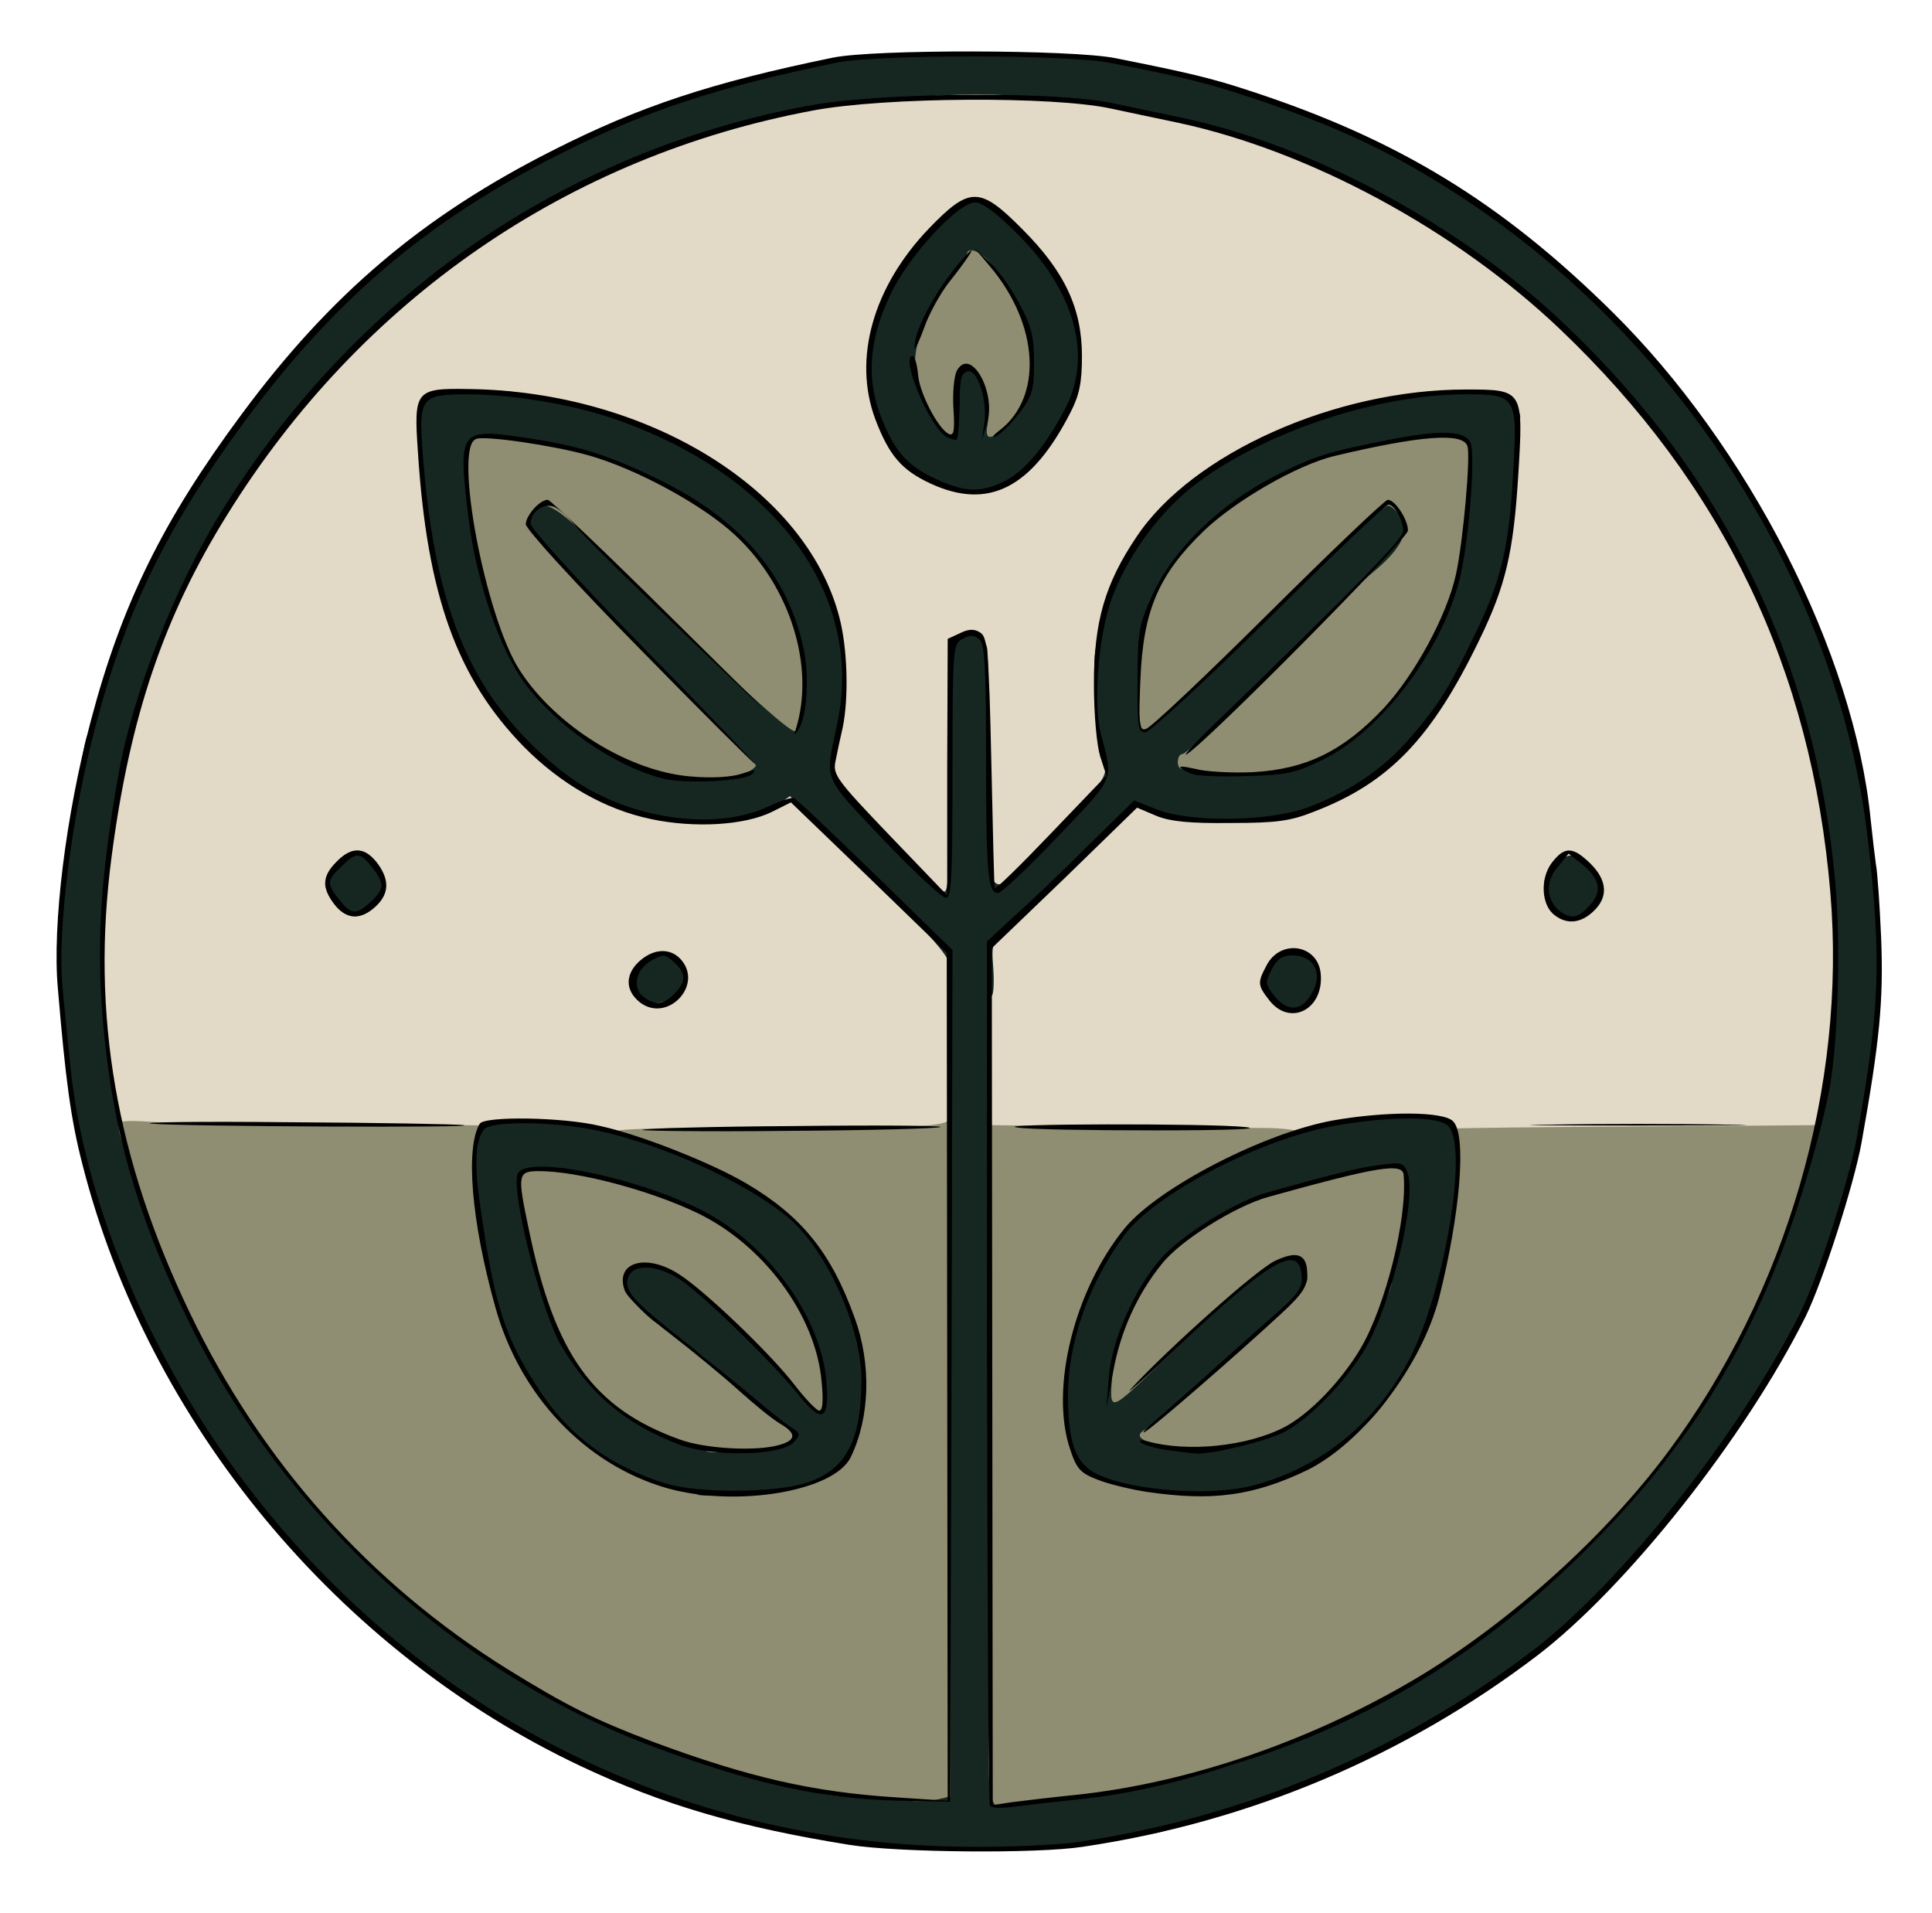 <svg viewBox="1393.32 1297.7 4029.7 3988.72" style="max-height: 500px" xmlns="http://www.w3.org/2000/svg" id="outputsvg" class="img-fluid" width="4029.7" height="3988.72"><g style="transform: none;" fill="rgb(226,218,199)" id="l2FU9R4VEL4iX0XKwli073J"><g style="transform: none;"><path d="M2614 3658 c-21 -4 -86 -7 -144 -6 -199 2 -665 1 -747 -1 -51 -2 -86 -8 -93 -16 -6 -7 -13 -37 -16 -66 -3 -30 -8 -76 -11 -104 -12 -114 -14 -265 -3 -335 6 -41 12 -94 14 -116 2 -23 9 -51 15 -63 7 -12 9 -31 6 -41 -4 -11 1 -35 10 -53 9 -17 19 -54 22 -80 3 -26 10 -50 14 -53 5 -3 9 -12 9 -20 0 -8 9 -33 19 -57 10 -23 33 -76 51 -117 35 -82 34 -80 82 -158 18 -30 38 -61 43 -71 65 -110 282 -345 395 -429 95 -70 185 -132 192 -132 5 0 41 -19 81 -43 86 -51 135 -74 242 -111 139 -49 193 -62 375 -86 109 -14 180 -17 285 -14 77 3 157 5 179 4 21 0 43 4 50 9 6 5 68 19 136 31 68 11 129 25 134 30 6 6 17 10 27 10 30 0 257 97 334 143 214 128 386 275 524 447 80 100 121 156 121 164 0 3 13 24 28 48 27 40 44 74 93 183 47 106 59 136 59 153 0 10 4 22 8 27 12 14 32 87 32 117 0 13 4 28 9 33 13 15 29 115 42 260 12 133 7 290 -13 422 -9 63 -14 76 -33 83 -13 5 -178 9 -368 8 -190 0 -355 3 -367 7 -15 5 -25 1 -34 -10 -14 -19 -80 -18 -324 5 -75 7 -134 8 -150 3 -15 -5 -115 -8 -222 -6 -107 2 -214 1 -237 -2 l-43 -6 5 -152 c3 -84 5 -172 5 -196 0 -44 0 -45 147 -187 82 -79 156 -143 166 -144 10 0 34 7 53 15 53 22 230 19 289 -4 109 -44 158 -77 219 -144 94 -105 181 -277 200 -394 22 -129 26 -290 9 -305 -18 -14 -212 -13 -227 2 -5 5 -27 10 -47 10 -21 0 -40 4 -43 9 -3 5 -23 12 -43 16 -64 11 -179 66 -258 121 -97 69 -166 157 -201 259 -26 78 -32 210 -12 295 l18 75 -116 123 c-64 67 -122 122 -128 122 -29 0 -36 -56 -34 -288 1 -146 -2 -236 -9 -243 -5 -5 -17 -7 -26 -3 -18 7 -20 45 -17 392 1 115 -1 133 -16 139 -24 9 -36 -1 -157 -130 l-109 -117 16 -77 c19 -86 21 -197 5 -256 -36 -137 -211 -315 -364 -372 -27 -10 -59 -25 -70 -32 -11 -7 -31 -13 -45 -13 -14 0 -30 -4 -36 -10 -5 -5 -39 -12 -74 -15 -35 -3 -69 -10 -75 -15 -7 -6 -38 -8 -71 -5 -32 2 -68 4 -80 5 -30 0 -43 37 -34 96 4 27 13 101 20 164 7 63 16 120 20 125 4 6 14 30 20 55 20 71 70 166 117 223 49 57 123 126 137 127 5 0 17 7 26 15 9 9 49 26 87 38 97 32 219 32 285 -1 27 -13 52 -22 57 -20 5 1 82 75 172 163 l164 159 2 178 c3 212 5 207 -100 210 -190 5 -638 2 -673 -4z m1506 -287 c23 -44 3 -85 -37 -75 -11 3 -26 17 -33 30 -11 20 -11 27 5 44 23 25 51 26 65 1z m-1326 -7 c34 -33 4 -75 -40 -56 -30 14 -40 37 -24 57 16 19 44 19 64 -1z m-614 -224 c0 -9 -9 -25 -19 -34 -15 -14 -24 -15 -39 -7 -33 17 -37 49 -11 77 l23 24 23 -22 c13 -12 23 -29 23 -38z m2522 43 c25 -22 23 -45 -7 -73 -24 -23 -25 -23 -45 -5 -23 20 -24 32 -10 69 11 30 35 33 62 9z m-1203 -897 c37 -24 82 -81 117 -149 18 -34 21 -154 4 -185 -4 -9 -14 -32 -20 -50 -18 -48 -143 -172 -174 -172 -34 0 -149 126 -172 188 -10 26 -21 51 -26 57 -16 18 -8 133 13 192 25 69 54 101 111 125 60 24 102 22 147 -6z" id="pXT6YTHDK"/></g></g><g style="transform: none;" fill="rgb(143,142,114)" id="l3OBlKQbKcTYQkuF1717e7P"><g style="transform: none;"><path d="M3451 5061 c-8 -15 -10 -83 -5 -228 3 -115 4 -226 3 -248 -2 -22 -3 -60 -2 -85 1 -88 1 -159 -2 -470 -2 -173 -1 -331 1 -350 l5 -36 252 3 c139 2 285 3 325 3 39 0 72 4 72 9 0 5 -39 25 -87 46 -110 46 -228 125 -269 179 -96 128 -138 303 -103 429 13 50 61 71 184 83 108 11 124 10 195 -12 208 -64 333 -226 379 -491 12 -67 21 -149 21 -181 0 -39 4 -59 13 -61 6 -1 180 -3 385 -4 l372 -3 0 26 c0 120 -199 553 -316 686 -11 12 -37 43 -59 69 -78 94 -225 231 -303 283 -20 14 -39 29 -42 32 -5 8 -119 77 -208 127 -165 93 -467 183 -662 197 -41 3 -89 8 -107 12 -25 5 -33 2 -42 -15z" id="p4Xe4eYXi"/><path d="M3248 5064 c-5 -4 -28 -6 -53 -6 -25 1 -94 -9 -153 -23 -338 -78 -622 -220 -831 -415 -27 -25 -70 -65 -97 -90 -27 -25 -58 -57 -69 -71 -11 -15 -40 -49 -65 -78 -109 -126 -260 -416 -314 -606 -10 -33 -22 -70 -27 -83 -23 -57 -17 -61 84 -54 50 3 226 5 390 5 163 1 297 1 297 2 0 1 -5 16 -11 34 -8 24 -8 53 0 114 33 229 66 320 160 446 41 55 159 126 243 146 149 37 312 6 357 -66 23 -38 27 -187 6 -250 -32 -99 -95 -199 -156 -244 -50 -38 -138 -83 -232 -120 -60 -23 -105 -45 -100 -48 11 -7 169 -9 413 -7 147 2 261 -3 277 -13 7 -5 14 3 17 20 10 49 4 1393 -6 1399 -16 10 -122 17 -130 8z" id="p12bPWNWuV"/><path d="M2815 4322 c-114 -43 -176 -90 -239 -180 -32 -47 -85 -190 -91 -246 -2 -22 -9 -60 -16 -86 -7 -26 -9 -54 -6 -63 13 -33 97 -31 232 5 183 49 312 139 378 267 55 105 70 231 27 231 -19 0 -29 -9 -65 -56 -46 -60 -198 -201 -250 -233 -34 -20 -75 -13 -75 14 0 14 56 75 70 75 4 0 16 8 28 18 11 10 33 27 48 38 15 10 48 39 75 64 26 25 66 58 89 73 44 31 52 60 20 77 -11 6 -55 13 -97 16 -61 4 -89 1 -128 -14z" id="pASO6AlfZ"/><path d="M3830 4326 c-56 -9 -65 -14 -68 -33 -2 -13 1 -23 6 -23 9 0 53 -37 126 -105 24 -22 60 -53 80 -70 53 -42 136 -123 136 -132 0 -5 -4 -14 -9 -21 -12 -19 -77 15 -135 71 -24 23 -87 84 -140 135 -52 50 -102 92 -111 92 -12 0 -15 -13 -14 -67 1 -56 8 -82 38 -148 21 -44 55 -98 77 -121 45 -46 150 -108 209 -123 22 -5 60 -17 84 -26 25 -9 83 -21 129 -27 69 -8 86 -7 93 4 32 49 -26 296 -95 403 -70 108 -144 163 -259 189 -38 9 -71 16 -75 15 -4 -1 -36 -6 -72 -13z" id="pfHkgD3oG"/><path d="M2780 2931 c-87 -17 -226 -107 -290 -187 -66 -82 -115 -234 -136 -421 -13 -119 9 -140 129 -123 116 17 185 39 298 96 180 90 275 207 298 365 13 92 -3 179 -32 179 -14 0 -166 -142 -361 -337 -78 -79 -147 -143 -153 -143 -7 0 -15 9 -18 20 -7 23 3 34 283 315 100 101 182 191 182 199 0 38 -101 56 -200 37z" id="pPo9DC2ML"/><path d="M3905 2925 c-5 -2 -22 -6 -37 -9 -21 -5 -28 -12 -28 -31 0 -14 4 -25 10 -25 5 0 56 -45 112 -100 123 -118 114 -110 188 -185 32 -33 81 -81 109 -108 52 -48 62 -75 37 -96 -11 -9 -62 37 -255 229 -133 132 -248 240 -255 240 -27 0 -33 -27 -31 -130 2 -98 4 -110 37 -180 20 -41 51 -91 70 -110 124 -129 310 -210 523 -227 73 -6 89 9 87 83 -6 227 -66 392 -186 516 -91 94 -171 132 -285 134 -47 2 -90 1 -96 -1z" id="paAY3xNSh"/><path d="M3336 2187 c-33 -44 -46 -80 -46 -132 0 -67 39 -151 98 -213 6 -7 12 -18 12 -23 0 -5 10 -9 23 -9 29 0 58 33 102 113 36 66 43 128 25 197 -11 42 -64 100 -91 100 -16 0 -19 -8 -19 -44 0 -25 -4 -56 -10 -70 -17 -47 -30 -28 -30 44 0 63 -2 70 -19 70 -11 0 -31 -15 -45 -33z" id="pZX5FFzq"/></g></g><g style="transform: none;" fill="rgb(21,39,32)" id="l1iMI6xzaZL4QFQPYd1qO9A"><g style="transform: none;"><path d="M3265 5152 c-1 -2 -29 -5 -61 -8 -54 -4 -91 -9 -104 -14 -3 -1 -9 -3 -15 -5 -5 -1 -12 -3 -15 -4 -3 -1 -16 -4 -30 -7 -60 -10 -77 -14 -110 -23 -19 -5 -53 -15 -75 -21 -61 -16 -67 -18 -113 -35 -24 -8 -54 -23 -68 -31 -13 -9 -24 -14 -24 -11 0 7 -160 -75 -210 -107 -19 -13 -62 -40 -94 -61 -204 -132 -450 -398 -585 -635 -18 -32 -84 -163 -86 -170 0 -3 -9 -20 -18 -37 -10 -18 -15 -33 -11 -33 4 0 0 -7 -7 -17 -8 -9 -13 -18 -12 -19 1 -2 1 -9 -1 -16 -10 -32 -39 -115 -46 -133 -5 -11 -11 -36 -14 -55 -4 -19 -9 -51 -12 -70 -3 -19 -9 -51 -14 -70 -5 -19 -9 -63 -9 -97 0 -34 -4 -70 -9 -80 -6 -10 -8 -58 -6 -108 2 -49 4 -103 5 -120 0 -16 3 -37 6 -45 3 -8 7 -35 8 -60 1 -25 6 -56 10 -70 3 -14 9 -38 11 -55 13 -87 17 -106 25 -111 5 -3 9 -16 9 -29 0 -13 5 -36 12 -52 6 -15 12 -35 14 -43 3 -13 18 -53 47 -120 6 -14 11 -27 12 -30 3 -14 87 -179 105 -205 11 -16 23 -37 27 -45 4 -8 19 -31 33 -50 14 -19 53 -71 86 -114 159 -213 362 -386 584 -496 36 -18 77 -41 92 -52 16 -11 28 -16 28 -12 0 3 6 1 14 -5 8 -7 23 -13 33 -15 11 -2 37 -12 59 -22 21 -9 48 -19 58 -21 11 -2 25 -8 33 -14 7 -6 13 -8 13 -5 0 4 9 2 19 -4 11 -5 36 -12 56 -15 21 -2 43 -9 51 -16 7 -6 18 -8 24 -4 6 4 17 2 25 -5 7 -6 37 -13 65 -16 28 -2 60 -9 71 -14 10 -6 37 -8 58 -5 22 3 42 2 45 -3 7 -12 417 -1 466 13 24 6 41 9 102 19 52 8 93 18 103 26 12 9 67 24 78 22 4 -1 21 5 37 13 16 9 33 16 37 16 30 5 146 52 175 71 14 10 31 18 38 18 6 0 31 13 55 30 24 16 46 30 49 30 9 0 142 93 206 145 91 75 204 187 277 276 61 75 153 204 153 215 0 3 13 24 28 47 36 53 128 242 138 282 4 17 9 35 13 40 3 6 7 18 8 28 2 10 10 31 18 47 8 15 17 47 20 70 3 23 10 50 15 61 6 11 8 24 5 29 -3 6 -3 16 1 22 8 12 11 33 18 133 2 28 4 50 6 50 8 0 19 294 11 310 -3 5 -5 21 -5 35 -1 14 -4 30 -7 35 -3 6 -7 26 -8 45 -1 36 -3 46 -14 90 -4 14 -9 41 -12 60 -7 56 -15 92 -26 112 -5 10 -7 18 -3 18 3 0 2 6 -4 13 -6 6 -10 14 -10 17 -1 3 -6 18 -12 34 -6 16 -12 36 -14 45 -6 36 -75 180 -102 218 -13 17 -24 35 -24 39 0 11 -119 183 -179 259 -84 106 -207 230 -296 299 -89 70 -223 157 -275 181 -19 8 -42 19 -50 23 -58 32 -147 73 -158 72 -7 0 -28 7 -48 15 -19 8 -38 15 -42 16 -4 0 -15 5 -25 11 -10 5 -26 11 -35 13 -70 14 -118 27 -127 34 -11 10 -68 20 -135 25 -25 2 -56 7 -70 11 -24 7 -359 13 -365 7z m290 -99 c22 -2 63 -6 90 -8 28 -2 61 -6 75 -9 14 -4 39 -8 55 -10 17 -3 42 -9 58 -15 15 -6 27 -8 27 -6 0 3 16 -1 35 -9 19 -8 35 -13 35 -11 0 12 251 -88 327 -131 83 -47 198 -116 203 -124 3 -3 22 -18 42 -32 78 -52 225 -189 303 -283 22 -26 48 -57 59 -69 67 -76 174 -269 236 -426 23 -58 44 -112 46 -120 2 -8 11 -44 20 -80 10 -36 19 -72 22 -80 3 -8 6 -22 7 -30 1 -8 4 -22 8 -30 3 -8 6 -22 6 -30 1 -8 2 -42 4 -75 1 -33 5 -64 8 -70 10 -17 -8 -379 -20 -405 -2 -5 -9 -47 -12 -80 -1 -8 -5 -20 -10 -25 -4 -6 -10 -29 -13 -52 -3 -23 -10 -51 -16 -63 -6 -11 -8 -20 -4 -20 3 0 2 -6 -4 -13 -6 -7 -13 -25 -16 -41 -3 -15 -14 -46 -25 -67 -12 -21 -18 -39 -15 -39 3 0 -3 -17 -14 -37 -11 -21 -30 -60 -42 -88 -13 -27 -36 -69 -52 -93 -15 -24 -28 -45 -28 -48 0 -8 -41 -64 -121 -164 -138 -172 -310 -319 -524 -447 -44 -26 -200 -99 -200 -93 0 1 -26 -10 -58 -24 -32 -15 -66 -26 -77 -26 -10 0 -21 -4 -24 -9 -6 -8 -45 -18 -109 -26 -48 -6 -152 -27 -161 -33 -5 -3 -44 -6 -85 -6 -42 -1 -80 -4 -86 -7 -15 -8 -199 -4 -213 5 -7 4 -16 4 -22 1 -5 -3 -45 -1 -87 5 -43 7 -94 13 -113 15 -19 2 -48 8 -64 14 -16 7 -31 10 -33 7 -3 -2 -20 2 -39 10 -19 8 -34 12 -34 9 0 -4 -6 -3 -12 2 -7 4 -17 8 -23 10 -60 14 -236 86 -275 113 -14 10 -52 32 -85 49 -118 62 -273 181 -386 298 -76 78 -219 253 -219 268 0 3 -9 18 -19 33 -28 39 -75 116 -76 122 0 3 -15 39 -34 80 -18 41 -42 94 -52 117 -10 24 -19 49 -19 56 0 8 -3 17 -7 21 -5 4 -8 15 -9 24 -1 29 -16 86 -26 99 -5 6 -11 31 -13 55 -2 38 -11 83 -15 83 -1 0 -10 85 -13 135 -1 14 -5 30 -8 35 -8 15 2 318 11 328 1 1 4 22 6 47 3 40 9 76 14 90 1 3 2 9 1 14 -1 5 2 21 7 35 6 14 18 53 27 86 56 192 206 480 315 606 25 29 54 63 65 78 11 14 42 46 69 71 27 25 70 65 97 90 83 77 120 105 244 182 89 54 255 138 275 138 6 0 38 11 72 25 35 14 72 27 83 29 11 2 32 9 48 15 15 6 27 9 27 7 0 -2 20 2 45 10 25 7 45 11 45 8 0 -3 9 0 21 6 11 7 55 14 97 16 42 3 93 6 112 7 19 2 46 0 60 -3 l25 -6 0 -860 c1 -472 -2 -870 -5 -884 -3 -15 -69 -87 -167 -184 l-162 -158 -31 22 c-16 12 -30 19 -30 16 0 -3 -17 1 -37 8 -32 11 -125 15 -143 6 -3 -1 -8 -2 -13 -1 -17 3 -166 -51 -177 -64 -7 -8 -18 -15 -25 -15 -15 0 -117 -98 -157 -150 -31 -41 -88 -149 -88 -167 0 -6 -5 -24 -11 -40 -6 -15 -9 -28 -7 -29 2 0 -3 -8 -10 -17 -8 -9 -16 -38 -18 -64 -3 -26 -7 -61 -9 -78 -3 -16 -7 -52 -9 -80 -2 -27 -7 -69 -10 -92 -5 -29 -2 -52 8 -70 13 -26 18 -27 97 -30 46 -2 91 0 99 4 18 7 41 11 96 16 23 2 48 8 55 13 8 5 25 10 38 12 14 2 34 8 45 15 12 6 23 12 26 12 3 1 22 9 44 18 21 9 40 17 42 17 7 0 105 70 150 105 44 36 109 117 143 178 40 72 53 178 37 307 -3 19 -5 35 -6 35 -2 0 -11 38 -13 56 -2 20 221 261 237 256 8 -3 11 -80 12 -261 1 -238 3 -258 20 -271 22 -16 49 -5 56 23 3 10 4 119 3 243 -2 307 -8 301 136 149 111 -116 118 -128 102 -170 -16 -40 -24 -218 -11 -227 5 -2 8 -16 8 -31 0 -60 61 -183 124 -250 49 -53 210 -158 256 -168 3 0 19 -7 35 -14 17 -7 34 -12 39 -11 4 1 14 -3 20 -9 7 -5 16 -7 19 -3 4 3 13 0 21 -6 8 -7 30 -13 48 -13 18 0 38 -5 45 -10 7 -5 62 -11 123 -13 108 -3 111 -2 130 22 11 14 17 30 13 36 -4 6 -8 54 -10 107 -2 90 -7 147 -16 180 -2 8 -7 31 -11 50 -5 19 -22 62 -40 95 -17 33 -31 62 -31 65 -1 19 -69 117 -122 177 -61 68 -86 86 -218 145 -58 26 -246 27 -312 2 l-44 -17 -97 95 c-53 52 -120 116 -149 142 -52 48 -52 48 -48 102 2 29 1 55 -3 58 -4 2 -6 118 -5 258 2 139 3 267 3 283 0 17 0 118 0 225 0 107 1 224 0 260 0 36 0 94 1 130 2 66 1 152 -5 380 -3 139 3 165 37 154 12 -4 40 -9 62 -11z m-607 -2142 c12 -6 22 -14 22 -17 0 -3 -82 -88 -182 -188 -293 -294 -300 -302 -286 -331 21 -46 46 -31 194 118 213 213 348 337 356 329 12 -12 19 -50 18 -97 0 -120 -44 -222 -133 -308 -81 -79 -260 -169 -381 -193 -41 -8 -122 -17 -145 -16 -51 1 -55 32 -27 220 34 228 124 363 303 452 46 23 87 39 91 37 4 -3 16 -1 27 3 29 11 117 5 143 -9z m1137 -6 c146 -31 316 -238 351 -426 30 -162 33 -248 9 -265 -15 -11 -104 -12 -122 -1 -5 3 -29 8 -53 12 -25 3 -53 8 -62 11 -9 3 -26 7 -38 9 -71 14 -225 109 -298 185 -35 36 -98 158 -101 195 -7 90 -4 188 6 196 8 7 84 -62 254 -231 146 -145 248 -240 258 -238 8 2 21 14 28 28 15 30 -3 64 -61 112 -22 18 -66 60 -97 93 -70 73 -61 63 -187 185 -56 55 -107 100 -112 100 -12 0 -14 30 -2 31 17 1 56 10 58 12 5 5 139 -1 169 -8z" id="p1H7fZxIwP"/><path d="M2847 4414 c-2 -3 -14 -7 -26 -9 -11 -3 -31 -7 -43 -10 -34 -7 -118 -52 -169 -89 -56 -41 -163 -200 -173 -257 -1 -8 -5 -23 -9 -34 -7 -22 -12 -50 -28 -145 -6 -36 -12 -76 -15 -90 -9 -48 -6 -88 8 -117 13 -28 14 -28 103 -28 50 0 95 2 100 5 6 2 12 5 15 5 122 19 312 97 409 170 96 72 184 259 176 374 -10 146 -36 182 -150 211 -51 12 -189 22 -198 14z m183 -104 c29 -15 25 -25 -20 -57 -23 -15 -63 -48 -89 -73 -27 -25 -60 -54 -75 -64 -15 -11 -37 -28 -48 -38 -12 -10 -24 -18 -27 -18 -12 0 -58 -45 -70 -68 -15 -28 -3 -47 34 -56 25 -6 66 13 117 56 44 36 171 163 193 192 48 63 61 70 67 34 7 -44 -14 -123 -49 -189 -56 -109 -142 -179 -295 -242 -21 -9 -38 -14 -38 -11 0 2 -15 -2 -34 -10 -19 -8 -36 -13 -38 -11 -2 3 -24 -2 -49 -9 -41 -13 -95 -13 -127 -1 -13 5 -12 20 6 90 5 22 10 47 10 55 1 50 52 190 88 242 62 89 170 167 254 183 12 2 25 6 27 9 8 8 144 -4 163 -14z" id="pcAQBZybW"/><path d="M3877 4413 c-1 -1 -34 -4 -73 -7 -40 -3 -92 -14 -117 -25 -40 -17 -48 -26 -58 -63 -37 -128 7 -314 105 -444 75 -100 350 -238 468 -236 15 1 30 -3 32 -7 7 -11 176 -5 188 7 10 10 14 144 5 172 -5 18 -15 72 -21 115 -11 73 -21 105 -57 180 -48 100 -80 144 -144 196 -46 39 -129 84 -172 94 -10 3 -37 9 -60 15 -36 8 -89 10 -96 3z m93 -100 c85 -11 185 -81 249 -176 29 -42 86 -167 76 -167 -2 0 3 -28 12 -62 20 -85 25 -129 18 -156 -5 -21 -10 -23 -43 -18 -20 3 -57 8 -82 12 -24 3 -52 10 -62 15 -10 5 -18 7 -18 4 0 -3 -12 1 -27 8 -16 8 -43 17 -62 21 -51 9 -160 74 -205 120 -58 60 -108 172 -113 253 -5 78 -9 79 111 -36 48 -47 108 -105 132 -128 45 -43 111 -83 138 -83 14 0 26 20 26 46 0 15 -70 87 -136 139 -20 17 -56 48 -80 70 -52 49 -104 93 -124 105 -24 14 -1 28 60 35 30 4 57 9 59 11 3 3 12 2 20 -2 9 -3 32 -8 51 -11z" id="pUnImDAv"/><path d="M4074 3400 c-12 -5 -29 -19 -38 -31 -14 -21 -14 -25 3 -53 23 -35 65 -45 91 -21 18 16 19 32 5 76 -8 26 -35 38 -61 29z" id="p1DmoKFC2t"/><path d="M2722 3378 c-34 -34 18 -105 64 -87 41 15 51 48 23 78 -22 23 -68 28 -87 9z" id="p6QJemu6D"/><path d="M4652 3213 c-7 -3 -19 -21 -28 -41 -14 -34 -13 -38 4 -62 11 -14 28 -26 38 -28 23 -3 63 35 69 65 6 32 -51 77 -83 66z" id="puPdZ8tmI"/><path d="M2096 3179 c-31 -36 -31 -38 -8 -64 36 -43 47 -47 76 -24 33 26 34 68 3 97 -31 29 -40 28 -71 -9z" id="p7BllA5zr"/><path d="M3360 2308 c-30 -11 -66 -30 -78 -42 -20 -17 -48 -67 -57 -98 -2 -5 -4 -10 -5 -13 -1 -3 -3 -9 -4 -14 0 -5 -4 -12 -7 -15 -9 -9 0 -137 10 -161 6 -11 18 -41 29 -66 11 -25 47 -75 82 -112 53 -57 67 -67 97 -67 29 0 44 10 102 70 38 38 74 84 81 102 7 18 17 43 22 55 16 33 16 144 1 182 -38 98 -129 190 -193 197 -14 1 -50 -7 -80 -18z m27 -158 c-4 -71 11 -106 37 -80 19 20 35 81 29 114 -6 31 5 33 35 6 41 -39 54 -69 57 -132 2 -55 -2 -71 -31 -125 -18 -34 -43 -73 -55 -87 -22 -26 -49 -35 -49 -17 0 5 -6 16 -12 23 -80 84 -115 191 -87 265 13 35 57 93 70 93 6 0 8 -25 6 -60z" id="ptKrLCyhf"/></g></g><g style="transform: none;" class="contour" fill="rgb(0,0,0)" id="l2fRPK1Y1c1f6Ej5lqaxZP"><g style="transform: none;"><path d="M2053 6813 c164 -2 430 -2 590 0 161 1 27 2 -298 2 -324 0 -456 -1 -292 -2z" id="pWAGdwlWF"/><path d="M4043 6813 c488 -2 1286 -2 1775 0 488 1 88 2 -888 2 -976 0 -1376 -1 -887 -2z" id="p2rTBJGsg"/><path d="M6757 6813 l52 -4 4 -132 3 -132 2 138 2 137 -57 -2 -58 -2 52 -3z" id="pqXthPtg2"/><path d="M2993 6803 c32 -2 81 -2 110 0 29 2 3 3 -58 3 -60 0 -84 -1 -52 -3z" id="pWucCBSAP"/><path d="M6804 6370 c0 -85 2 -120 3 -77 2 42 2 112 0 155 -1 42 -3 7 -3 -78z" id="poeNzA1Dj"/><path d="M6815 5605 c0 -335 1 -471 2 -302 2 170 2 444 0 610 -1 166 -2 28 -2 -308z" id="plcl4U4Zr"/><path d="M3165 5145 c-230 -37 -388 -83 -560 -164 -507 -239 -903 -717 -1040 -1256 -24 -93 -35 -176 -51 -366 -12 -133 17 -364 69 -559 64 -242 150 -417 314 -638 185 -250 377 -413 648 -550 183 -93 332 -142 585 -194 87 -18 500 -17 590 1 155 31 202 42 286 70 304 100 519 231 749 458 285 281 506 714 540 1059 4 38 9 80 11 94 3 14 8 84 11 155 5 130 -3 213 -41 426 -16 88 -81 290 -117 363 -126 252 -373 564 -559 706 -277 211 -603 348 -948 399 -97 15 -387 12 -487 -4z m477 -6 c345 -51 671 -188 948 -399 186 -142 433 -454 559 -706 36 -73 101 -275 117 -363 48 -269 52 -368 24 -616 -58 -525 -387 -1046 -851 -1348 -141 -92 -261 -148 -443 -208 -85 -28 -132 -40 -286 -70 -89 -18 -483 -18 -570 -1 -253 52 -402 101 -585 194 -271 137 -463 300 -648 550 -164 221 -250 396 -314 638 -51 193 -81 429 -69 549 3 36 11 109 16 161 27 273 158 592 349 850 363 493 916 775 1523 779 87 1 190 -4 230 -10z" id="pj1URLfFD"/><path d="M3458 5063 c-3 -4 -5 -412 -6 -905 l0 -897 56 -52 c32 -28 101 -94 154 -147 l97 -95 48 19 c73 28 238 25 318 -6 88 -34 155 -80 211 -145 59 -69 80 -103 133 -213 55 -112 72 -183 80 -332 10 -167 8 -170 -99 -170 -190 0 -435 84 -575 197 -71 58 -134 147 -165 235 -26 77 -37 215 -20 278 25 97 31 85 -91 213 -61 64 -117 117 -124 117 -21 0 -25 -37 -25 -281 0 -193 -3 -239 -14 -248 -11 -9 -20 -10 -35 -1 -20 10 -21 18 -21 275 0 222 -2 265 -14 265 -8 0 -67 -55 -131 -122 -128 -136 -121 -119 -96 -238 59 -271 -128 -525 -471 -641 -87 -29 -209 -49 -300 -49 -97 0 -102 7 -93 123 16 214 54 360 123 476 50 86 145 181 224 225 122 68 277 82 375 35 24 -11 47 -19 52 -17 5 1 81 74 170 160 l161 157 -2 888 -3 888 -105 -2 c-164 -4 -305 -35 -515 -113 -407 -153 -762 -475 -963 -876 -99 -199 -154 -373 -177 -569 -23 -191 -17 -342 25 -580 29 -167 118 -395 218 -555 279 -449 712 -747 1222 -842 150 -28 520 -31 640 -4 41 9 105 22 142 30 274 59 579 224 796 431 335 319 521 702 563 1160 12 132 6 331 -11 429 -19 100 -64 253 -109 366 -94 234 -210 410 -396 596 -208 208 -432 349 -695 437 -159 53 -252 75 -375 88 -49 5 -109 12 -131 15 -23 3 -44 2 -46 -3z m177 -22 c241 -25 502 -116 725 -251 191 -117 383 -291 512 -464 248 -333 373 -763 339 -1167 -39 -466 -224 -851 -563 -1174 -217 -207 -522 -372 -796 -431 -37 -8 -101 -21 -142 -30 -120 -26 -470 -24 -620 4 -510 95 -943 393 -1222 842 -133 213 -204 423 -242 715 -43 328 9 629 163 950 149 311 375 564 662 743 126 78 183 106 304 152 199 74 334 105 508 116 l107 7 -1 -884 -1 -884 -162 -157 -163 -157 -40 20 c-57 28 -161 34 -251 15 -97 -20 -190 -74 -266 -151 -140 -143 -202 -317 -221 -615 -9 -128 -5 -133 106 -131 373 5 704 209 773 476 17 64 20 167 7 230 -5 22 -12 54 -15 70 -6 28 2 39 113 155 l120 125 0 -268 1 -267 26 -12 c18 -9 30 -9 42 -1 15 9 18 42 23 269 3 142 6 261 7 264 2 3 55 -49 118 -115 l115 -120 -13 -40 c-7 -23 -13 -86 -13 -150 0 -131 23 -210 89 -308 116 -174 415 -307 686 -307 121 0 121 0 110 180 -10 160 -26 229 -81 342 -99 205 -188 298 -344 358 -50 20 -79 24 -175 24 -84 1 -126 -3 -155 -15 l-40 -17 -151 147 -152 146 1 893 1 894 40 -6 c23 -3 82 -10 131 -15z" id="pRSW2nhfi"/><path d="M2784 4401 c-170 -49 -307 -193 -358 -379 -50 -179 -62 -331 -32 -381 11 -16 173 -14 252 5 86 19 231 77 303 119 117 69 178 145 227 281 35 96 32 207 -8 290 -34 72 -239 106 -384 65z m288 -10 c85 -26 118 -87 118 -216 0 -111 -74 -274 -155 -340 -90 -74 -261 -151 -397 -180 -90 -19 -222 -20 -235 -2 -19 24 -21 74 -7 167 30 207 52 271 125 381 63 94 150 157 263 191 68 20 222 19 288 -1z" id="pRo6mcMpk"/><path d="M2812 4311 c-112 -42 -189 -106 -248 -207 -42 -71 -105 -321 -91 -358 15 -39 227 1 373 70 143 68 258 222 271 361 7 82 -9 91 -56 32 -54 -68 -205 -215 -251 -244 -52 -33 -103 -32 -108 3 -4 26 18 48 134 139 43 35 102 82 129 105 28 24 61 50 75 60 24 15 24 17 8 34 -27 28 -167 30 -236 5z m207 0 c35 -10 36 -24 2 -44 -17 -10 -55 -41 -86 -69 -31 -28 -95 -81 -143 -118 -50 -38 -91 -77 -96 -92 -20 -58 44 -77 112 -34 53 33 191 165 242 231 23 30 47 55 53 55 6 0 8 -23 4 -61 -12 -139 -122 -287 -262 -353 -99 -47 -248 -86 -327 -86 -45 0 -46 6 -22 120 54 263 135 375 316 440 53 19 158 25 207 11z" id="pupqvp0gV"/><path d="M3786 4409 c-33 -5 -79 -16 -102 -25 -37 -14 -45 -23 -58 -62 -44 -127 8 -335 114 -464 70 -84 290 -198 435 -224 110 -19 229 -19 249 2 29 28 15 193 -29 368 -37 143 -160 303 -276 360 -111 53 -196 65 -333 45z m223 -14 c139 -37 254 -130 323 -261 74 -141 125 -445 82 -488 -20 -21 -120 -21 -235 -1 -157 28 -377 142 -441 229 -76 104 -119 228 -117 342 1 94 17 135 61 156 72 35 240 47 327 23z" id="p10wgh2bnI"/><path d="M3823 4321 c-24 -4 -46 -11 -50 -15 -5 -5 1 -6 12 -3 85 24 210 11 287 -29 52 -27 118 -95 159 -164 52 -88 98 -271 90 -362 -2 -26 -53 -18 -283 46 -68 19 -182 90 -221 139 -52 64 -87 142 -102 226 l-14 76 5 -65 c6 -77 53 -184 109 -248 43 -49 157 -120 223 -138 143 -40 192 -52 235 -57 43 -6 48 -5 56 16 20 53 -33 273 -88 367 -41 69 -117 147 -169 174 -37 19 -147 46 -182 45 -14 -1 -44 -5 -67 -8z" id="p3vzBxqRx"/><path d="M3810 4254 c25 -22 70 -61 101 -89 30 -27 88 -79 128 -114 64 -56 72 -67 69 -95 -6 -66 -68 -29 -263 155 -71 68 -112 103 -90 80 77 -83 262 -248 298 -264 46 -22 67 -14 67 28 0 26 -10 41 -53 81 -96 89 -269 239 -286 248 -9 5 4 -9 29 -30z" id="pwlLKDhEL"/><path d="M2733 3654 c3 -3 145 -7 316 -8 171 -2 309 -1 306 2 -3 3 -145 7 -316 8 -171 2 -309 0 -306 -2z" id="pJA7pKJwo"/><path d="M3515 3649 c-60 -8 399 -9 475 -1 39 4 -34 7 -185 7 -137 0 -268 -2 -290 -6z" id="p1F7BSeCmz"/><path d="M1710 3641 c-30 -3 98 -5 285 -3 187 1 351 4 365 6 47 6 -595 3 -650 -3z" id="praos8X2B"/><path d="M4628 3643 c100 -2 264 -2 365 0 100 1 18 2 -183 2 -201 0 -283 -1 -182 -2z" id="prdjEfBHh"/><path d="M4041 3384 c-25 -32 -25 -37 -6 -73 29 -56 107 -44 113 17 7 75 -64 111 -107 56z m83 -6 c32 -45 14 -88 -36 -88 -20 0 -31 8 -42 29 -14 27 -14 31 5 55 25 32 53 33 73 4z" id="p2zBMUoca"/><path d="M2728 3388 c-30 -24 -31 -56 -4 -83 30 -29 66 -32 89 -7 49 54 -28 134 -85 90z m72 -18 c25 -25 25 -42 -1 -66 -19 -17 -23 -17 -47 -3 -33 18 -41 58 -16 76 25 18 41 16 64 -7z" id="pflYygIG9"/><path d="M4637 3207 c-29 -20 -32 -77 -7 -110 27 -35 44 -34 81 2 35 35 37 70 6 99 -26 25 -55 28 -80 9z m72 -21 c27 -29 22 -56 -17 -87 l-27 -21 -23 28 c-26 30 -24 69 5 92 24 17 37 15 62 -12z" id="p19fo9RZ42"/><path d="M2091 3184 c-27 -35 -26 -59 4 -89 31 -32 58 -32 84 1 27 35 27 65 -2 92 -31 29 -61 28 -86 -4z m76 -6 c28 -26 29 -38 2 -72 -25 -32 -33 -32 -64 -1 -30 29 -31 35 -4 69 25 32 36 32 66 4z" id="pcc4cC8L0"/><path d="M3334 2306 c-60 -28 -86 -58 -115 -134 -47 -126 -5 -276 112 -398 85 -88 106 -88 195 2 88 88 124 165 124 264 0 55 -5 81 -24 118 -81 158 -171 204 -292 148z m157 -6 c42 -22 85 -75 125 -152 56 -109 19 -243 -100 -362 -44 -44 -73 -66 -89 -66 -36 0 -141 114 -178 195 -42 89 -49 170 -20 247 29 76 55 106 115 134 63 29 95 30 147 4z" id="pTDgVGoVt"/><path d="M3368 2209 c-36 -20 -98 -169 -71 -169 4 0 9 17 11 37 2 39 43 117 65 126 10 4 12 -8 9 -53 -2 -32 1 -67 7 -79 29 -53 85 48 62 113 l-10 31 5 -32 c8 -47 -13 -115 -34 -111 -14 3 -17 16 -17 70 -1 37 -3 69 -6 72 -2 2 -12 0 -21 -5z" id="pdhtyELzQ"/><path d="M3477 2196 c92 -69 84 -221 -19 -343 l-32 -38 31 29 c17 15 45 54 62 86 26 48 31 69 31 123 0 58 -3 70 -32 108 -18 23 -40 44 -48 47 -8 2 -5 -3 7 -12z" id="pyfJYuwER"/><path d="M3301 2024 c-3 -39 54 -139 112 -199 20 -20 -7 20 -40 61 -18 23 -42 66 -52 95 -11 30 -20 49 -20 43z" id="pR87tw7Mk"/><path d="M2775 2921 c-103 -27 -222 -110 -289 -201 -51 -70 -99 -210 -115 -339 -23 -184 -19 -190 107 -172 120 17 182 36 292 90 169 83 268 200 300 354 12 60 6 142 -12 167 -8 13 -9 12 -5 -1 41 -130 -11 -298 -126 -405 -67 -63 -207 -139 -307 -167 -76 -21 -214 -41 -234 -34 -47 18 19 370 91 482 75 117 229 212 358 222 44 4 86 1 106 -6 27 -9 31 -9 21 1 -15 15 -142 21 -187 9z" id="pHjxiLWSY"/><path d="M3885 2913 c-11 -3 -24 -9 -29 -14 -5 -4 8 -3 30 2 21 6 76 9 120 7 111 -6 189 -44 273 -133 65 -70 132 -193 151 -279 15 -68 31 -247 24 -268 -9 -29 -99 -22 -279 21 -77 19 -204 92 -271 156 -94 91 -126 165 -132 308 -4 96 -3 109 11 105 9 -1 124 -110 255 -240 132 -131 244 -238 250 -238 15 0 42 41 42 64 0 18 -421 443 -462 467 -10 5 28 -35 84 -88 279 -271 368 -362 368 -378 0 -22 -18 -55 -31 -55 -6 0 -118 107 -250 238 -132 130 -248 237 -257 237 -15 0 -17 -13 -16 -110 0 -102 3 -115 32 -179 44 -94 140 -187 253 -245 86 -43 108 -50 239 -76 107 -21 157 -20 170 5 11 21 -1 188 -20 276 -34 151 -163 325 -288 386 -57 28 -76 32 -156 34 -50 2 -100 0 -111 -3z" id="pzyWXRd2w"/><path d="M2726 2649 c-130 -132 -236 -248 -236 -258 0 -18 29 -51 46 -51 5 0 122 111 259 247 240 237 242 239 46 52 -112 -107 -220 -213 -240 -236 -19 -24 -43 -46 -54 -49 -22 -7 -47 12 -47 36 0 10 106 126 236 259 130 133 234 241 231 241 -2 0 -111 -108 -241 -241z" id="p15X5gpVBs"/><path d="M6814 4890 c0 -58 1 -81 3 -52 2 28 2 76 0 105 -2 28 -3 5 -3 -53z" id="pfhyMT1xU"/><path d="M6813 4700 c0 -47 2 -66 4 -42 2 23 2 61 0 85 -2 23 -4 4 -4 -43z" id="p6223336q"/></g></g></svg>